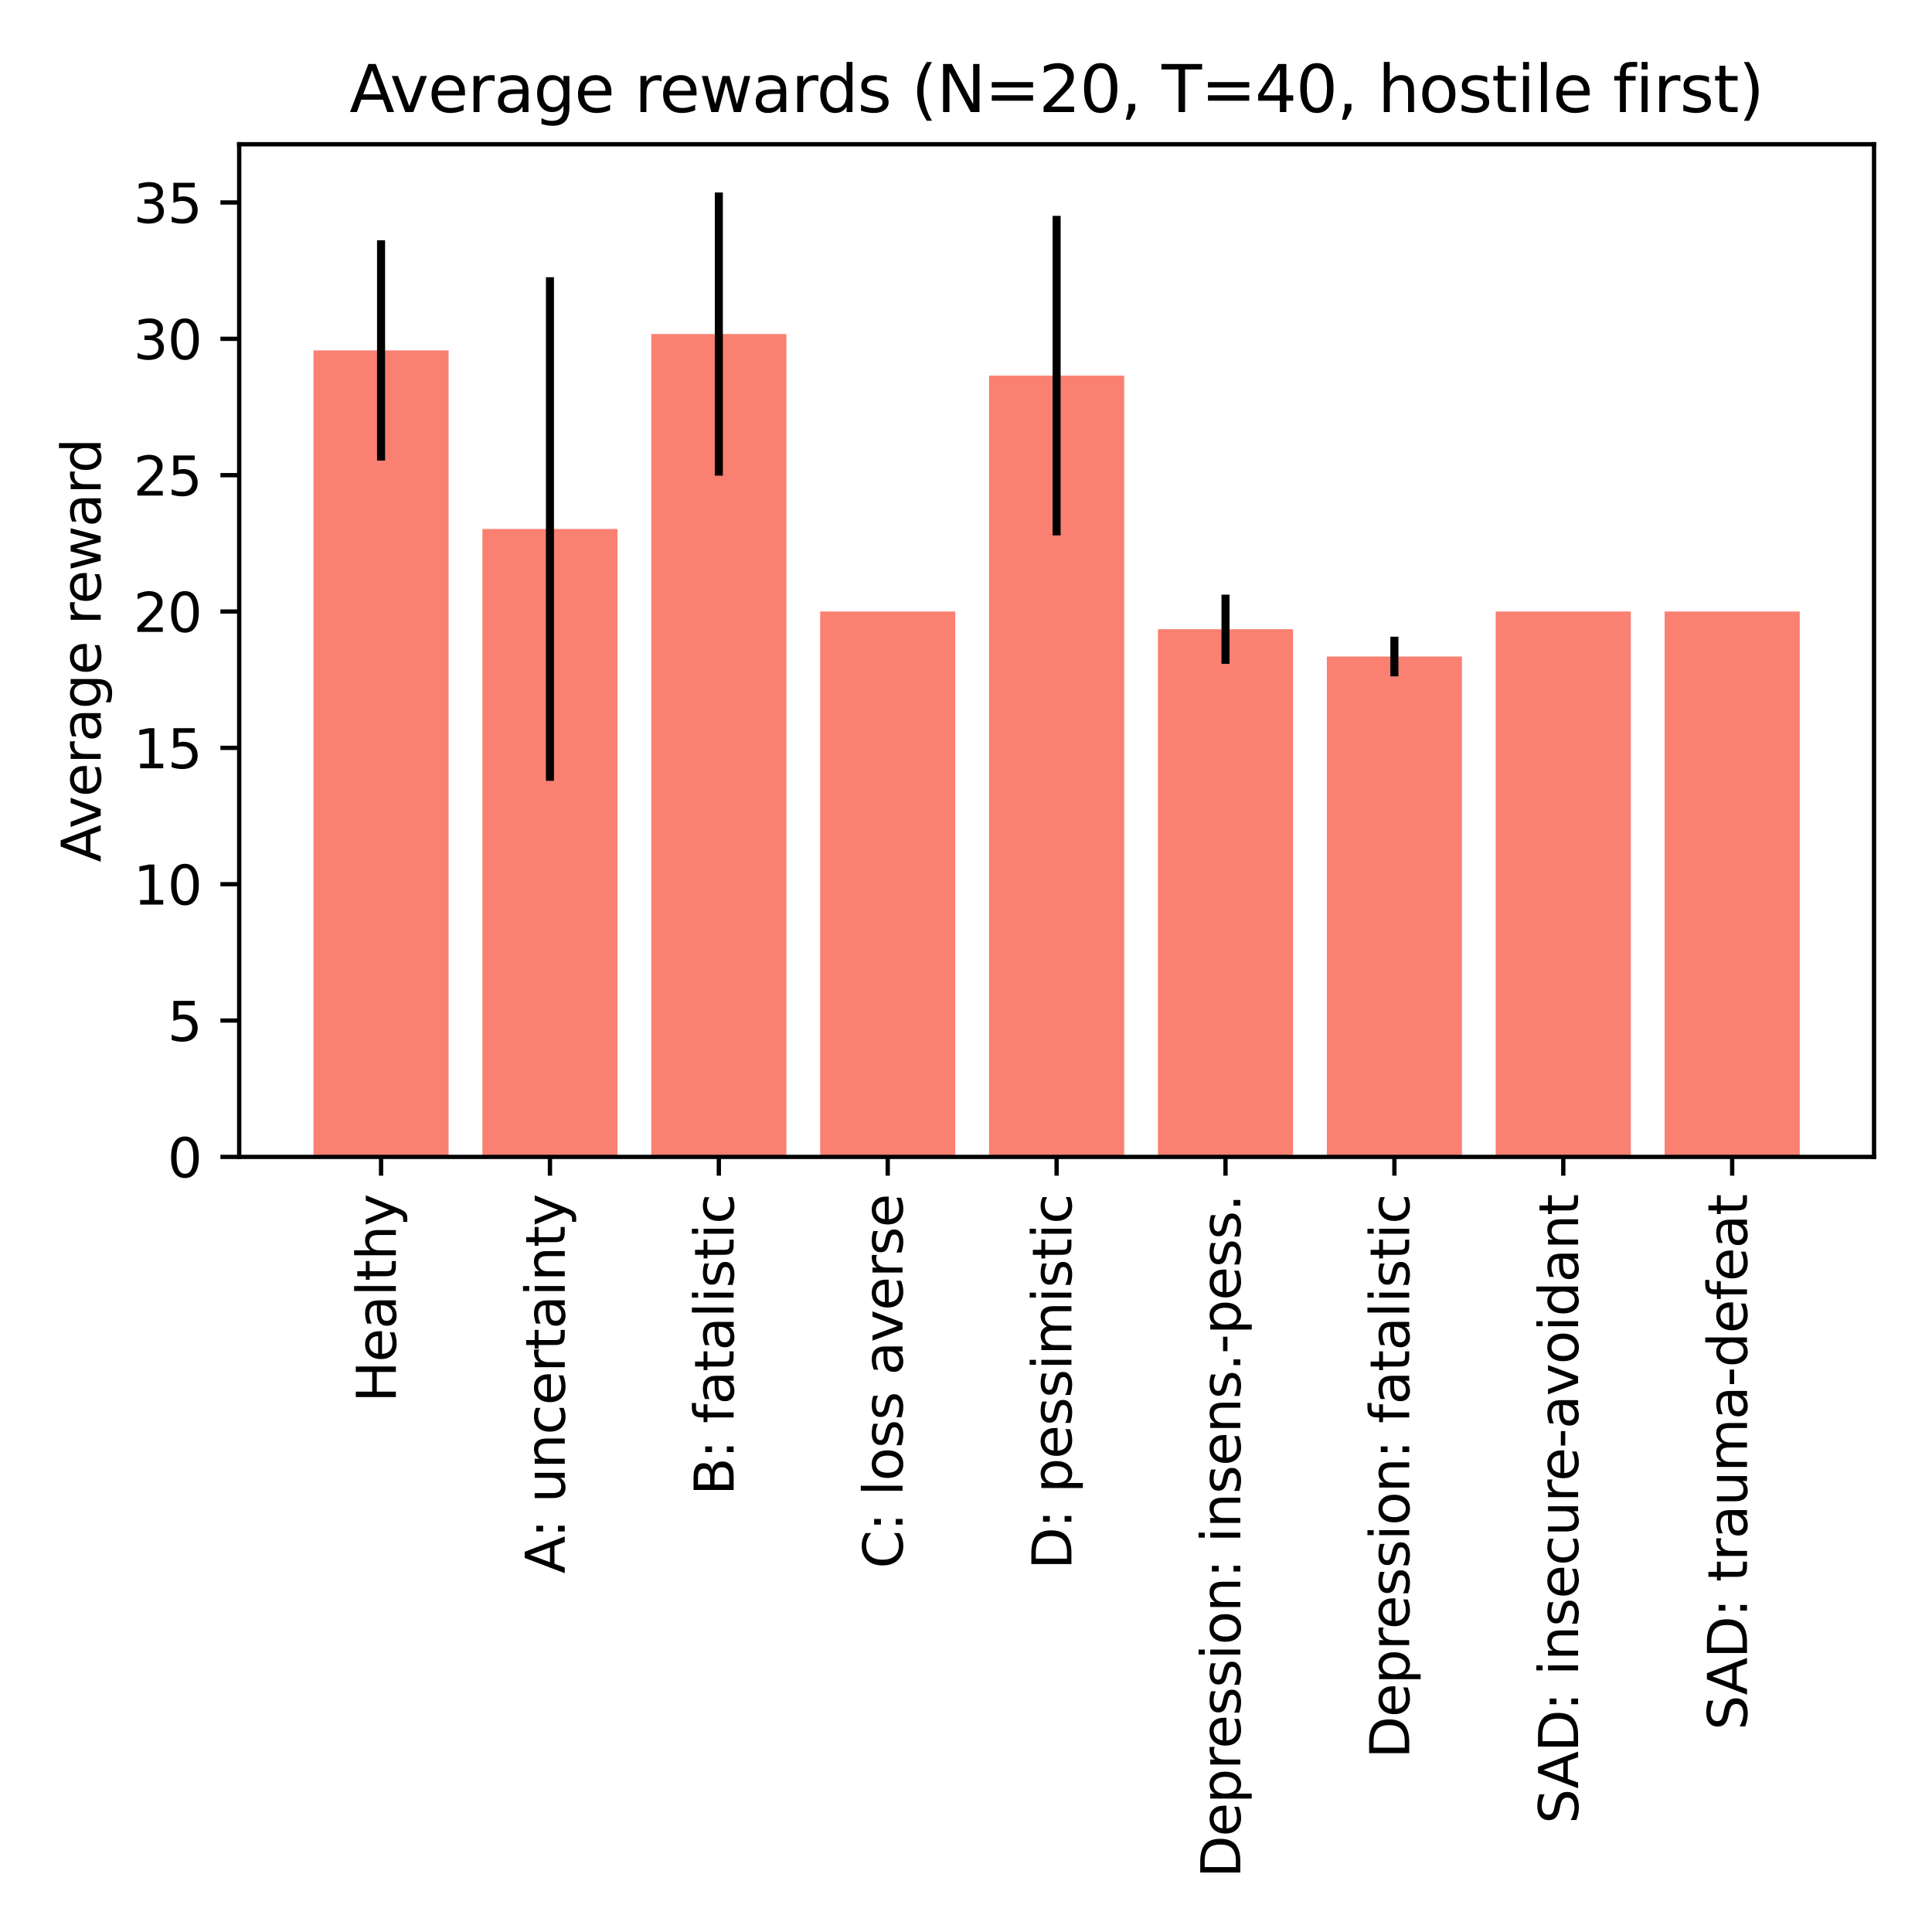 <?xml version="1.0" encoding="utf-8" standalone="no"?>
<!DOCTYPE svg PUBLIC "-//W3C//DTD SVG 1.1//EN"
  "http://www.w3.org/Graphics/SVG/1.1/DTD/svg11.dtd">
<svg height="360pt" version="1.1" viewBox="0 0 360 360" width="360pt" xmlns="http://www.w3.org/2000/svg" xmlns:xlink="http://www.w3.org/1999/xlink">
 <defs>
  <style type="text/css">*{stroke-linecap:butt;stroke-linejoin:round;}</style>
 </defs>
 <g id="figure_1">
  <g id="patch_1">
   <path d="M 0 360 
L 360 360 
L 360 0 
L 0 0 
z
" style="fill:#ffffff;"/>
  </g>
  <g id="axes_1">
   <g id="patch_2">
    <path d="M 44.57 215.57 
L 349.2 215.57 
L 349.2 26.88 
L 44.57 26.88 
z
" style="fill:#ffffff;"/>
   </g>
   <g id="patch_3">
    <path clip-path="url(#p5bf93ef5fe)" d="M 58.417 215.57 
L 83.593 215.57 
L 83.593 65.294 
L 58.417 65.294 
z
" style="fill:#fa8072;"/>
   </g>
   <g id="patch_4">
    <path clip-path="url(#p5bf93ef5fe)" d="M 89.887 215.57 
L 115.063 215.57 
L 115.063 98.576 
L 89.887 98.576 
z
" style="fill:#fa8072;"/>
   </g>
   <g id="patch_5">
    <path clip-path="url(#p5bf93ef5fe)" d="M 121.357 215.57 
L 146.533 215.57 
L 146.533 62.246 
L 121.357 62.246 
z
" style="fill:#fa8072;"/>
   </g>
   <g id="patch_6">
    <path clip-path="url(#p5bf93ef5fe)" d="M 152.827 215.57 
L 178.003 215.57 
L 178.003 113.947 
L 152.827 113.947 
z
" style="fill:#fa8072;"/>
   </g>
   <g id="patch_7">
    <path clip-path="url(#p5bf93ef5fe)" d="M 184.297 215.57 
L 209.473 215.57 
L 209.473 69.994 
L 184.297 69.994 
z
" style="fill:#fa8072;"/>
   </g>
   <g id="patch_8">
    <path clip-path="url(#p5bf93ef5fe)" d="M 215.767 215.57 
L 240.943 215.57 
L 240.943 117.249 
L 215.767 117.249 
z
" style="fill:#fa8072;"/>
   </g>
   <g id="patch_9">
    <path clip-path="url(#p5bf93ef5fe)" d="M 247.237 215.57 
L 272.413 215.57 
L 272.413 122.33 
L 247.237 122.33 
z
" style="fill:#fa8072;"/>
   </g>
   <g id="patch_10">
    <path clip-path="url(#p5bf93ef5fe)" d="M 278.707 215.57 
L 303.883 215.57 
L 303.883 113.947 
L 278.707 113.947 
z
" style="fill:#fa8072;"/>
   </g>
   <g id="patch_11">
    <path clip-path="url(#p5bf93ef5fe)" d="M 310.177 215.57 
L 335.353 215.57 
L 335.353 113.947 
L 310.177 113.947 
z
" style="fill:#fa8072;"/>
   </g>
   <g id="matplotlib.axis_1">
    <g id="xtick_1">
     <g id="line2d_1">
      <defs>
       <path d="M 0 0 
L 0 3.5 
" id="m86b3e3b6c8" style="stroke:#000000;stroke-width:0.8;"/>
      </defs>
      <g>
       <use style="stroke:#000000;stroke-width:0.8;" x="71.005" xlink:href="#m86b3e3b6c8" y="215.57"/>
      </g>
     </g>
     <g id="text_1">
      <!-- Healthy -->
      <g transform="translate(73.764 261.326)rotate(-90)scale(0.1 -0.1)">
       <defs>
        <path d="M 628 4666 
L 1259 4666 
L 1259 2753 
L 3553 2753 
L 3553 4666 
L 4184 4666 
L 4184 0 
L 3553 0 
L 3553 2222 
L 1259 2222 
L 1259 0 
L 628 0 
L 628 4666 
z
" id="DejaVuSans-48" transform="scale(0.016)"/>
        <path d="M 3597 1894 
L 3597 1613 
L 953 1613 
Q 991 1019 1311 708 
Q 1631 397 2203 397 
Q 2534 397 2845 478 
Q 3156 559 3463 722 
L 3463 178 
Q 3153 47 2828 -22 
Q 2503 -91 2169 -91 
Q 1331 -91 842 396 
Q 353 884 353 1716 
Q 353 2575 817 3079 
Q 1281 3584 2069 3584 
Q 2775 3584 3186 3129 
Q 3597 2675 3597 1894 
z
M 3022 2063 
Q 3016 2534 2758 2815 
Q 2500 3097 2075 3097 
Q 1594 3097 1305 2825 
Q 1016 2553 972 2059 
L 3022 2063 
z
" id="DejaVuSans-65" transform="scale(0.016)"/>
        <path d="M 2194 1759 
Q 1497 1759 1228 1600 
Q 959 1441 959 1056 
Q 959 750 1161 570 
Q 1363 391 1709 391 
Q 2188 391 2477 730 
Q 2766 1069 2766 1631 
L 2766 1759 
L 2194 1759 
z
M 3341 1997 
L 3341 0 
L 2766 0 
L 2766 531 
Q 2569 213 2275 61 
Q 1981 -91 1556 -91 
Q 1019 -91 701 211 
Q 384 513 384 1019 
Q 384 1609 779 1909 
Q 1175 2209 1959 2209 
L 2766 2209 
L 2766 2266 
Q 2766 2663 2505 2880 
Q 2244 3097 1772 3097 
Q 1472 3097 1187 3025 
Q 903 2953 641 2809 
L 641 3341 
Q 956 3463 1253 3523 
Q 1550 3584 1831 3584 
Q 2591 3584 2966 3190 
Q 3341 2797 3341 1997 
z
" id="DejaVuSans-61" transform="scale(0.016)"/>
        <path d="M 603 4863 
L 1178 4863 
L 1178 0 
L 603 0 
L 603 4863 
z
" id="DejaVuSans-6c" transform="scale(0.016)"/>
        <path d="M 1172 4494 
L 1172 3500 
L 2356 3500 
L 2356 3053 
L 1172 3053 
L 1172 1153 
Q 1172 725 1289 603 
Q 1406 481 1766 481 
L 2356 481 
L 2356 0 
L 1766 0 
Q 1100 0 847 248 
Q 594 497 594 1153 
L 594 3053 
L 172 3053 
L 172 3500 
L 594 3500 
L 594 4494 
L 1172 4494 
z
" id="DejaVuSans-74" transform="scale(0.016)"/>
        <path d="M 3513 2113 
L 3513 0 
L 2938 0 
L 2938 2094 
Q 2938 2591 2744 2837 
Q 2550 3084 2163 3084 
Q 1697 3084 1428 2787 
Q 1159 2491 1159 1978 
L 1159 0 
L 581 0 
L 581 4863 
L 1159 4863 
L 1159 2956 
Q 1366 3272 1645 3428 
Q 1925 3584 2291 3584 
Q 2894 3584 3203 3211 
Q 3513 2838 3513 2113 
z
" id="DejaVuSans-68" transform="scale(0.016)"/>
        <path d="M 2059 -325 
Q 1816 -950 1584 -1140 
Q 1353 -1331 966 -1331 
L 506 -1331 
L 506 -850 
L 844 -850 
Q 1081 -850 1212 -737 
Q 1344 -625 1503 -206 
L 1606 56 
L 191 3500 
L 800 3500 
L 1894 763 
L 2988 3500 
L 3597 3500 
L 2059 -325 
z
" id="DejaVuSans-79" transform="scale(0.016)"/>
       </defs>
       <use xlink:href="#DejaVuSans-48"/>
       <use x="75.195" xlink:href="#DejaVuSans-65"/>
       <use x="136.719" xlink:href="#DejaVuSans-61"/>
       <use x="197.998" xlink:href="#DejaVuSans-6c"/>
       <use x="225.781" xlink:href="#DejaVuSans-74"/>
       <use x="264.99" xlink:href="#DejaVuSans-68"/>
       <use x="328.369" xlink:href="#DejaVuSans-79"/>
      </g>
     </g>
    </g>
    <g id="xtick_2">
     <g id="line2d_2">
      <g>
       <use style="stroke:#000000;stroke-width:0.8;" x="102.475" xlink:href="#m86b3e3b6c8" y="215.57"/>
      </g>
     </g>
     <g id="text_2">
      <!-- A: uncertainty -->
      <g transform="translate(105.234 293.223)rotate(-90)scale(0.1 -0.1)">
       <defs>
        <path d="M 2188 4044 
L 1331 1722 
L 3047 1722 
L 2188 4044 
z
M 1831 4666 
L 2547 4666 
L 4325 0 
L 3669 0 
L 3244 1197 
L 1141 1197 
L 716 0 
L 50 0 
L 1831 4666 
z
" id="DejaVuSans-41" transform="scale(0.016)"/>
        <path d="M 750 794 
L 1409 794 
L 1409 0 
L 750 0 
L 750 794 
z
M 750 3309 
L 1409 3309 
L 1409 2516 
L 750 2516 
L 750 3309 
z
" id="DejaVuSans-3a" transform="scale(0.016)"/>
        <path id="DejaVuSans-20" transform="scale(0.016)"/>
        <path d="M 544 1381 
L 544 3500 
L 1119 3500 
L 1119 1403 
Q 1119 906 1312 657 
Q 1506 409 1894 409 
Q 2359 409 2629 706 
Q 2900 1003 2900 1516 
L 2900 3500 
L 3475 3500 
L 3475 0 
L 2900 0 
L 2900 538 
Q 2691 219 2414 64 
Q 2138 -91 1772 -91 
Q 1169 -91 856 284 
Q 544 659 544 1381 
z
M 1991 3584 
L 1991 3584 
z
" id="DejaVuSans-75" transform="scale(0.016)"/>
        <path d="M 3513 2113 
L 3513 0 
L 2938 0 
L 2938 2094 
Q 2938 2591 2744 2837 
Q 2550 3084 2163 3084 
Q 1697 3084 1428 2787 
Q 1159 2491 1159 1978 
L 1159 0 
L 581 0 
L 581 3500 
L 1159 3500 
L 1159 2956 
Q 1366 3272 1645 3428 
Q 1925 3584 2291 3584 
Q 2894 3584 3203 3211 
Q 3513 2838 3513 2113 
z
" id="DejaVuSans-6e" transform="scale(0.016)"/>
        <path d="M 3122 3366 
L 3122 2828 
Q 2878 2963 2633 3030 
Q 2388 3097 2138 3097 
Q 1578 3097 1268 2742 
Q 959 2388 959 1747 
Q 959 1106 1268 751 
Q 1578 397 2138 397 
Q 2388 397 2633 464 
Q 2878 531 3122 666 
L 3122 134 
Q 2881 22 2623 -34 
Q 2366 -91 2075 -91 
Q 1284 -91 818 406 
Q 353 903 353 1747 
Q 353 2603 823 3093 
Q 1294 3584 2113 3584 
Q 2378 3584 2631 3529 
Q 2884 3475 3122 3366 
z
" id="DejaVuSans-63" transform="scale(0.016)"/>
        <path d="M 2631 2963 
Q 2534 3019 2420 3045 
Q 2306 3072 2169 3072 
Q 1681 3072 1420 2755 
Q 1159 2438 1159 1844 
L 1159 0 
L 581 0 
L 581 3500 
L 1159 3500 
L 1159 2956 
Q 1341 3275 1631 3429 
Q 1922 3584 2338 3584 
Q 2397 3584 2469 3576 
Q 2541 3569 2628 3553 
L 2631 2963 
z
" id="DejaVuSans-72" transform="scale(0.016)"/>
        <path d="M 603 3500 
L 1178 3500 
L 1178 0 
L 603 0 
L 603 3500 
z
M 603 4863 
L 1178 4863 
L 1178 4134 
L 603 4134 
L 603 4863 
z
" id="DejaVuSans-69" transform="scale(0.016)"/>
       </defs>
       <use xlink:href="#DejaVuSans-41"/>
       <use x="66.658" xlink:href="#DejaVuSans-3a"/>
       <use x="100.35" xlink:href="#DejaVuSans-20"/>
       <use x="132.137" xlink:href="#DejaVuSans-75"/>
       <use x="195.516" xlink:href="#DejaVuSans-6e"/>
       <use x="258.895" xlink:href="#DejaVuSans-63"/>
       <use x="313.875" xlink:href="#DejaVuSans-65"/>
       <use x="375.398" xlink:href="#DejaVuSans-72"/>
       <use x="416.512" xlink:href="#DejaVuSans-74"/>
       <use x="455.721" xlink:href="#DejaVuSans-61"/>
       <use x="517" xlink:href="#DejaVuSans-69"/>
       <use x="544.783" xlink:href="#DejaVuSans-6e"/>
       <use x="608.162" xlink:href="#DejaVuSans-74"/>
       <use x="647.371" xlink:href="#DejaVuSans-79"/>
      </g>
     </g>
    </g>
    <g id="xtick_3">
     <g id="line2d_3">
      <g>
       <use style="stroke:#000000;stroke-width:0.8;" x="133.945" xlink:href="#m86b3e3b6c8" y="215.57"/>
      </g>
     </g>
     <g id="text_3">
      <!-- B: fatalistic -->
      <g transform="translate(136.704 278.637)rotate(-90)scale(0.1 -0.1)">
       <defs>
        <path d="M 1259 2228 
L 1259 519 
L 2272 519 
Q 2781 519 3026 730 
Q 3272 941 3272 1375 
Q 3272 1813 3026 2020 
Q 2781 2228 2272 2228 
L 1259 2228 
z
M 1259 4147 
L 1259 2741 
L 2194 2741 
Q 2656 2741 2882 2914 
Q 3109 3088 3109 3444 
Q 3109 3797 2882 3972 
Q 2656 4147 2194 4147 
L 1259 4147 
z
M 628 4666 
L 2241 4666 
Q 2963 4666 3353 4366 
Q 3744 4066 3744 3513 
Q 3744 3084 3544 2831 
Q 3344 2578 2956 2516 
Q 3422 2416 3680 2098 
Q 3938 1781 3938 1306 
Q 3938 681 3513 340 
Q 3088 0 2303 0 
L 628 0 
L 628 4666 
z
" id="DejaVuSans-42" transform="scale(0.016)"/>
        <path d="M 2375 4863 
L 2375 4384 
L 1825 4384 
Q 1516 4384 1395 4259 
Q 1275 4134 1275 3809 
L 1275 3500 
L 2222 3500 
L 2222 3053 
L 1275 3053 
L 1275 0 
L 697 0 
L 697 3053 
L 147 3053 
L 147 3500 
L 697 3500 
L 697 3744 
Q 697 4328 969 4595 
Q 1241 4863 1831 4863 
L 2375 4863 
z
" id="DejaVuSans-66" transform="scale(0.016)"/>
        <path d="M 2834 3397 
L 2834 2853 
Q 2591 2978 2328 3040 
Q 2066 3103 1784 3103 
Q 1356 3103 1142 2972 
Q 928 2841 928 2578 
Q 928 2378 1081 2264 
Q 1234 2150 1697 2047 
L 1894 2003 
Q 2506 1872 2764 1633 
Q 3022 1394 3022 966 
Q 3022 478 2636 193 
Q 2250 -91 1575 -91 
Q 1294 -91 989 -36 
Q 684 19 347 128 
L 347 722 
Q 666 556 975 473 
Q 1284 391 1588 391 
Q 1994 391 2212 530 
Q 2431 669 2431 922 
Q 2431 1156 2273 1281 
Q 2116 1406 1581 1522 
L 1381 1569 
Q 847 1681 609 1914 
Q 372 2147 372 2553 
Q 372 3047 722 3315 
Q 1072 3584 1716 3584 
Q 2034 3584 2315 3537 
Q 2597 3491 2834 3397 
z
" id="DejaVuSans-73" transform="scale(0.016)"/>
       </defs>
       <use xlink:href="#DejaVuSans-42"/>
       <use x="68.604" xlink:href="#DejaVuSans-3a"/>
       <use x="102.295" xlink:href="#DejaVuSans-20"/>
       <use x="134.082" xlink:href="#DejaVuSans-66"/>
       <use x="169.287" xlink:href="#DejaVuSans-61"/>
       <use x="230.566" xlink:href="#DejaVuSans-74"/>
       <use x="269.775" xlink:href="#DejaVuSans-61"/>
       <use x="331.055" xlink:href="#DejaVuSans-6c"/>
       <use x="358.838" xlink:href="#DejaVuSans-69"/>
       <use x="386.621" xlink:href="#DejaVuSans-73"/>
       <use x="438.721" xlink:href="#DejaVuSans-74"/>
       <use x="477.93" xlink:href="#DejaVuSans-69"/>
       <use x="505.713" xlink:href="#DejaVuSans-63"/>
      </g>
     </g>
    </g>
    <g id="xtick_4">
     <g id="line2d_4">
      <g>
       <use style="stroke:#000000;stroke-width:0.8;" x="165.415" xlink:href="#m86b3e3b6c8" y="215.57"/>
      </g>
     </g>
     <g id="text_4">
      <!-- C: loss averse -->
      <g transform="translate(168.174 292.267)rotate(-90)scale(0.1 -0.1)">
       <defs>
        <path d="M 4122 4306 
L 4122 3641 
Q 3803 3938 3442 4084 
Q 3081 4231 2675 4231 
Q 1875 4231 1450 3742 
Q 1025 3253 1025 2328 
Q 1025 1406 1450 917 
Q 1875 428 2675 428 
Q 3081 428 3442 575 
Q 3803 722 4122 1019 
L 4122 359 
Q 3791 134 3420 21 
Q 3050 -91 2638 -91 
Q 1578 -91 968 557 
Q 359 1206 359 2328 
Q 359 3453 968 4101 
Q 1578 4750 2638 4750 
Q 3056 4750 3426 4639 
Q 3797 4528 4122 4306 
z
" id="DejaVuSans-43" transform="scale(0.016)"/>
        <path d="M 1959 3097 
Q 1497 3097 1228 2736 
Q 959 2375 959 1747 
Q 959 1119 1226 758 
Q 1494 397 1959 397 
Q 2419 397 2687 759 
Q 2956 1122 2956 1747 
Q 2956 2369 2687 2733 
Q 2419 3097 1959 3097 
z
M 1959 3584 
Q 2709 3584 3137 3096 
Q 3566 2609 3566 1747 
Q 3566 888 3137 398 
Q 2709 -91 1959 -91 
Q 1206 -91 779 398 
Q 353 888 353 1747 
Q 353 2609 779 3096 
Q 1206 3584 1959 3584 
z
" id="DejaVuSans-6f" transform="scale(0.016)"/>
        <path d="M 191 3500 
L 800 3500 
L 1894 563 
L 2988 3500 
L 3597 3500 
L 2284 0 
L 1503 0 
L 191 3500 
z
" id="DejaVuSans-76" transform="scale(0.016)"/>
       </defs>
       <use xlink:href="#DejaVuSans-43"/>
       <use x="69.824" xlink:href="#DejaVuSans-3a"/>
       <use x="103.516" xlink:href="#DejaVuSans-20"/>
       <use x="135.303" xlink:href="#DejaVuSans-6c"/>
       <use x="163.086" xlink:href="#DejaVuSans-6f"/>
       <use x="224.268" xlink:href="#DejaVuSans-73"/>
       <use x="276.367" xlink:href="#DejaVuSans-73"/>
       <use x="328.467" xlink:href="#DejaVuSans-20"/>
       <use x="360.254" xlink:href="#DejaVuSans-61"/>
       <use x="421.533" xlink:href="#DejaVuSans-76"/>
       <use x="480.713" xlink:href="#DejaVuSans-65"/>
       <use x="542.236" xlink:href="#DejaVuSans-72"/>
       <use x="583.35" xlink:href="#DejaVuSans-73"/>
       <use x="635.449" xlink:href="#DejaVuSans-65"/>
      </g>
     </g>
    </g>
    <g id="xtick_5">
     <g id="line2d_5">
      <g>
       <use style="stroke:#000000;stroke-width:0.8;" x="196.885" xlink:href="#m86b3e3b6c8" y="215.57"/>
      </g>
     </g>
     <g id="text_5">
      <!-- D: pessimistic -->
      <g transform="translate(199.644 292.44)rotate(-90)scale(0.1 -0.1)">
       <defs>
        <path d="M 1259 4147 
L 1259 519 
L 2022 519 
Q 2988 519 3436 956 
Q 3884 1394 3884 2338 
Q 3884 3275 3436 3711 
Q 2988 4147 2022 4147 
L 1259 4147 
z
M 628 4666 
L 1925 4666 
Q 3281 4666 3915 4102 
Q 4550 3538 4550 2338 
Q 4550 1131 3912 565 
Q 3275 0 1925 0 
L 628 0 
L 628 4666 
z
" id="DejaVuSans-44" transform="scale(0.016)"/>
        <path d="M 1159 525 
L 1159 -1331 
L 581 -1331 
L 581 3500 
L 1159 3500 
L 1159 2969 
Q 1341 3281 1617 3432 
Q 1894 3584 2278 3584 
Q 2916 3584 3314 3078 
Q 3713 2572 3713 1747 
Q 3713 922 3314 415 
Q 2916 -91 2278 -91 
Q 1894 -91 1617 61 
Q 1341 213 1159 525 
z
M 3116 1747 
Q 3116 2381 2855 2742 
Q 2594 3103 2138 3103 
Q 1681 3103 1420 2742 
Q 1159 2381 1159 1747 
Q 1159 1113 1420 752 
Q 1681 391 2138 391 
Q 2594 391 2855 752 
Q 3116 1113 3116 1747 
z
" id="DejaVuSans-70" transform="scale(0.016)"/>
        <path d="M 3328 2828 
Q 3544 3216 3844 3400 
Q 4144 3584 4550 3584 
Q 5097 3584 5394 3201 
Q 5691 2819 5691 2113 
L 5691 0 
L 5113 0 
L 5113 2094 
Q 5113 2597 4934 2840 
Q 4756 3084 4391 3084 
Q 3944 3084 3684 2787 
Q 3425 2491 3425 1978 
L 3425 0 
L 2847 0 
L 2847 2094 
Q 2847 2600 2669 2842 
Q 2491 3084 2119 3084 
Q 1678 3084 1418 2786 
Q 1159 2488 1159 1978 
L 1159 0 
L 581 0 
L 581 3500 
L 1159 3500 
L 1159 2956 
Q 1356 3278 1631 3431 
Q 1906 3584 2284 3584 
Q 2666 3584 2933 3390 
Q 3200 3197 3328 2828 
z
" id="DejaVuSans-6d" transform="scale(0.016)"/>
       </defs>
       <use xlink:href="#DejaVuSans-44"/>
       <use x="77.002" xlink:href="#DejaVuSans-3a"/>
       <use x="110.693" xlink:href="#DejaVuSans-20"/>
       <use x="142.48" xlink:href="#DejaVuSans-70"/>
       <use x="205.957" xlink:href="#DejaVuSans-65"/>
       <use x="267.48" xlink:href="#DejaVuSans-73"/>
       <use x="319.58" xlink:href="#DejaVuSans-73"/>
       <use x="371.68" xlink:href="#DejaVuSans-69"/>
       <use x="399.463" xlink:href="#DejaVuSans-6d"/>
       <use x="496.875" xlink:href="#DejaVuSans-69"/>
       <use x="524.658" xlink:href="#DejaVuSans-73"/>
       <use x="576.758" xlink:href="#DejaVuSans-74"/>
       <use x="615.967" xlink:href="#DejaVuSans-69"/>
       <use x="643.75" xlink:href="#DejaVuSans-63"/>
      </g>
     </g>
    </g>
    <g id="xtick_6">
     <g id="line2d_6">
      <g>
       <use style="stroke:#000000;stroke-width:0.8;" x="228.355" xlink:href="#m86b3e3b6c8" y="215.57"/>
      </g>
     </g>
     <g id="text_6">
      <!-- Depression: insens.-pess. -->
      <g transform="translate(231.114 349.92)rotate(-90)scale(0.1 -0.1)">
       <defs>
        <path d="M 684 794 
L 1344 794 
L 1344 0 
L 684 0 
L 684 794 
z
" id="DejaVuSans-2e" transform="scale(0.016)"/>
        <path d="M 313 2009 
L 1997 2009 
L 1997 1497 
L 313 1497 
L 313 2009 
z
" id="DejaVuSans-2d" transform="scale(0.016)"/>
       </defs>
       <use xlink:href="#DejaVuSans-44"/>
       <use x="77.002" xlink:href="#DejaVuSans-65"/>
       <use x="138.525" xlink:href="#DejaVuSans-70"/>
       <use x="202.002" xlink:href="#DejaVuSans-72"/>
       <use x="240.865" xlink:href="#DejaVuSans-65"/>
       <use x="302.389" xlink:href="#DejaVuSans-73"/>
       <use x="354.488" xlink:href="#DejaVuSans-73"/>
       <use x="406.588" xlink:href="#DejaVuSans-69"/>
       <use x="434.371" xlink:href="#DejaVuSans-6f"/>
       <use x="495.553" xlink:href="#DejaVuSans-6e"/>
       <use x="558.932" xlink:href="#DejaVuSans-3a"/>
       <use x="592.623" xlink:href="#DejaVuSans-20"/>
       <use x="624.41" xlink:href="#DejaVuSans-69"/>
       <use x="652.193" xlink:href="#DejaVuSans-6e"/>
       <use x="715.572" xlink:href="#DejaVuSans-73"/>
       <use x="767.672" xlink:href="#DejaVuSans-65"/>
       <use x="829.195" xlink:href="#DejaVuSans-6e"/>
       <use x="892.574" xlink:href="#DejaVuSans-73"/>
       <use x="944.674" xlink:href="#DejaVuSans-2e"/>
       <use x="976.461" xlink:href="#DejaVuSans-2d"/>
       <use x="1012.545" xlink:href="#DejaVuSans-70"/>
       <use x="1076.021" xlink:href="#DejaVuSans-65"/>
       <use x="1137.545" xlink:href="#DejaVuSans-73"/>
       <use x="1189.645" xlink:href="#DejaVuSans-73"/>
       <use x="1241.744" xlink:href="#DejaVuSans-2e"/>
      </g>
     </g>
    </g>
    <g id="xtick_7">
     <g id="line2d_7">
      <g>
       <use style="stroke:#000000;stroke-width:0.8;" x="259.825" xlink:href="#m86b3e3b6c8" y="215.57"/>
      </g>
     </g>
     <g id="text_7">
      <!-- Depression: fatalistic -->
      <g transform="translate(262.584 327.67)rotate(-90)scale(0.1 -0.1)">
       <use xlink:href="#DejaVuSans-44"/>
       <use x="77.002" xlink:href="#DejaVuSans-65"/>
       <use x="138.525" xlink:href="#DejaVuSans-70"/>
       <use x="202.002" xlink:href="#DejaVuSans-72"/>
       <use x="240.865" xlink:href="#DejaVuSans-65"/>
       <use x="302.389" xlink:href="#DejaVuSans-73"/>
       <use x="354.488" xlink:href="#DejaVuSans-73"/>
       <use x="406.588" xlink:href="#DejaVuSans-69"/>
       <use x="434.371" xlink:href="#DejaVuSans-6f"/>
       <use x="495.553" xlink:href="#DejaVuSans-6e"/>
       <use x="558.932" xlink:href="#DejaVuSans-3a"/>
       <use x="592.623" xlink:href="#DejaVuSans-20"/>
       <use x="624.41" xlink:href="#DejaVuSans-66"/>
       <use x="659.615" xlink:href="#DejaVuSans-61"/>
       <use x="720.895" xlink:href="#DejaVuSans-74"/>
       <use x="760.104" xlink:href="#DejaVuSans-61"/>
       <use x="821.383" xlink:href="#DejaVuSans-6c"/>
       <use x="849.166" xlink:href="#DejaVuSans-69"/>
       <use x="876.949" xlink:href="#DejaVuSans-73"/>
       <use x="929.049" xlink:href="#DejaVuSans-74"/>
       <use x="968.258" xlink:href="#DejaVuSans-69"/>
       <use x="996.041" xlink:href="#DejaVuSans-63"/>
      </g>
     </g>
    </g>
    <g id="xtick_8">
     <g id="line2d_8">
      <g>
       <use style="stroke:#000000;stroke-width:0.8;" x="291.295" xlink:href="#m86b3e3b6c8" y="215.57"/>
      </g>
     </g>
     <g id="text_8">
      <!-- SAD: insecure-avoidant -->
      <g transform="translate(294.054 339.832)rotate(-90)scale(0.1 -0.1)">
       <defs>
        <path d="M 3425 4513 
L 3425 3897 
Q 3066 4069 2747 4153 
Q 2428 4238 2131 4238 
Q 1616 4238 1336 4038 
Q 1056 3838 1056 3469 
Q 1056 3159 1242 3001 
Q 1428 2844 1947 2747 
L 2328 2669 
Q 3034 2534 3370 2195 
Q 3706 1856 3706 1288 
Q 3706 609 3251 259 
Q 2797 -91 1919 -91 
Q 1588 -91 1214 -16 
Q 841 59 441 206 
L 441 856 
Q 825 641 1194 531 
Q 1563 422 1919 422 
Q 2459 422 2753 634 
Q 3047 847 3047 1241 
Q 3047 1584 2836 1778 
Q 2625 1972 2144 2069 
L 1759 2144 
Q 1053 2284 737 2584 
Q 422 2884 422 3419 
Q 422 4038 858 4394 
Q 1294 4750 2059 4750 
Q 2388 4750 2728 4690 
Q 3069 4631 3425 4513 
z
" id="DejaVuSans-53" transform="scale(0.016)"/>
        <path d="M 2906 2969 
L 2906 4863 
L 3481 4863 
L 3481 0 
L 2906 0 
L 2906 525 
Q 2725 213 2448 61 
Q 2172 -91 1784 -91 
Q 1150 -91 751 415 
Q 353 922 353 1747 
Q 353 2572 751 3078 
Q 1150 3584 1784 3584 
Q 2172 3584 2448 3432 
Q 2725 3281 2906 2969 
z
M 947 1747 
Q 947 1113 1208 752 
Q 1469 391 1925 391 
Q 2381 391 2643 752 
Q 2906 1113 2906 1747 
Q 2906 2381 2643 2742 
Q 2381 3103 1925 3103 
Q 1469 3103 1208 2742 
Q 947 2381 947 1747 
z
" id="DejaVuSans-64" transform="scale(0.016)"/>
       </defs>
       <use xlink:href="#DejaVuSans-53"/>
       <use x="65.352" xlink:href="#DejaVuSans-41"/>
       <use x="133.76" xlink:href="#DejaVuSans-44"/>
       <use x="210.762" xlink:href="#DejaVuSans-3a"/>
       <use x="244.453" xlink:href="#DejaVuSans-20"/>
       <use x="276.24" xlink:href="#DejaVuSans-69"/>
       <use x="304.023" xlink:href="#DejaVuSans-6e"/>
       <use x="367.402" xlink:href="#DejaVuSans-73"/>
       <use x="419.502" xlink:href="#DejaVuSans-65"/>
       <use x="481.025" xlink:href="#DejaVuSans-63"/>
       <use x="536.006" xlink:href="#DejaVuSans-75"/>
       <use x="599.385" xlink:href="#DejaVuSans-72"/>
       <use x="638.248" xlink:href="#DejaVuSans-65"/>
       <use x="699.771" xlink:href="#DejaVuSans-2d"/>
       <use x="735.855" xlink:href="#DejaVuSans-61"/>
       <use x="797.135" xlink:href="#DejaVuSans-76"/>
       <use x="856.314" xlink:href="#DejaVuSans-6f"/>
       <use x="917.496" xlink:href="#DejaVuSans-69"/>
       <use x="945.279" xlink:href="#DejaVuSans-64"/>
       <use x="1008.756" xlink:href="#DejaVuSans-61"/>
       <use x="1070.035" xlink:href="#DejaVuSans-6e"/>
       <use x="1133.414" xlink:href="#DejaVuSans-74"/>
      </g>
     </g>
    </g>
    <g id="xtick_9">
     <g id="line2d_9">
      <g>
       <use style="stroke:#000000;stroke-width:0.8;" x="322.765" xlink:href="#m86b3e3b6c8" y="215.57"/>
      </g>
     </g>
     <g id="text_9">
      <!-- SAD: trauma-defeat -->
      <g transform="translate(325.525 322.39)rotate(-90)scale(0.1 -0.1)">
       <use xlink:href="#DejaVuSans-53"/>
       <use x="65.352" xlink:href="#DejaVuSans-41"/>
       <use x="133.76" xlink:href="#DejaVuSans-44"/>
       <use x="210.762" xlink:href="#DejaVuSans-3a"/>
       <use x="244.453" xlink:href="#DejaVuSans-20"/>
       <use x="276.24" xlink:href="#DejaVuSans-74"/>
       <use x="315.449" xlink:href="#DejaVuSans-72"/>
       <use x="356.562" xlink:href="#DejaVuSans-61"/>
       <use x="417.842" xlink:href="#DejaVuSans-75"/>
       <use x="481.221" xlink:href="#DejaVuSans-6d"/>
       <use x="578.633" xlink:href="#DejaVuSans-61"/>
       <use x="639.912" xlink:href="#DejaVuSans-2d"/>
       <use x="675.996" xlink:href="#DejaVuSans-64"/>
       <use x="739.473" xlink:href="#DejaVuSans-65"/>
       <use x="800.996" xlink:href="#DejaVuSans-66"/>
       <use x="836.201" xlink:href="#DejaVuSans-65"/>
       <use x="897.725" xlink:href="#DejaVuSans-61"/>
       <use x="959.004" xlink:href="#DejaVuSans-74"/>
      </g>
     </g>
    </g>
   </g>
   <g id="matplotlib.axis_2">
    <g id="ytick_1">
     <g id="line2d_10">
      <defs>
       <path d="M 0 0 
L -3.5 0 
" id="m0807affa31" style="stroke:#000000;stroke-width:0.8;"/>
      </defs>
      <g>
       <use style="stroke:#000000;stroke-width:0.8;" x="44.57" xlink:href="#m0807affa31" y="215.57"/>
      </g>
     </g>
     <g id="text_10">
      <!-- 0 -->
      <g transform="translate(31.207 219.369)scale(0.1 -0.1)">
       <defs>
        <path d="M 2034 4250 
Q 1547 4250 1301 3770 
Q 1056 3291 1056 2328 
Q 1056 1369 1301 889 
Q 1547 409 2034 409 
Q 2525 409 2770 889 
Q 3016 1369 3016 2328 
Q 3016 3291 2770 3770 
Q 2525 4250 2034 4250 
z
M 2034 4750 
Q 2819 4750 3233 4129 
Q 3647 3509 3647 2328 
Q 3647 1150 3233 529 
Q 2819 -91 2034 -91 
Q 1250 -91 836 529 
Q 422 1150 422 2328 
Q 422 3509 836 4129 
Q 1250 4750 2034 4750 
z
" id="DejaVuSans-30" transform="scale(0.016)"/>
       </defs>
       <use xlink:href="#DejaVuSans-30"/>
      </g>
     </g>
    </g>
    <g id="ytick_2">
     <g id="line2d_11">
      <g>
       <use style="stroke:#000000;stroke-width:0.8;" x="44.57" xlink:href="#m0807affa31" y="190.164"/>
      </g>
     </g>
     <g id="text_11">
      <!-- 5 -->
      <g transform="translate(31.207 193.963)scale(0.1 -0.1)">
       <defs>
        <path d="M 691 4666 
L 3169 4666 
L 3169 4134 
L 1269 4134 
L 1269 2991 
Q 1406 3038 1543 3061 
Q 1681 3084 1819 3084 
Q 2600 3084 3056 2656 
Q 3513 2228 3513 1497 
Q 3513 744 3044 326 
Q 2575 -91 1722 -91 
Q 1428 -91 1123 -41 
Q 819 9 494 109 
L 494 744 
Q 775 591 1075 516 
Q 1375 441 1709 441 
Q 2250 441 2565 725 
Q 2881 1009 2881 1497 
Q 2881 1984 2565 2268 
Q 2250 2553 1709 2553 
Q 1456 2553 1204 2497 
Q 953 2441 691 2322 
L 691 4666 
z
" id="DejaVuSans-35" transform="scale(0.016)"/>
       </defs>
       <use xlink:href="#DejaVuSans-35"/>
      </g>
     </g>
    </g>
    <g id="ytick_3">
     <g id="line2d_12">
      <g>
       <use style="stroke:#000000;stroke-width:0.8;" x="44.57" xlink:href="#m0807affa31" y="164.758"/>
      </g>
     </g>
     <g id="text_12">
      <!-- 10 -->
      <g transform="translate(24.845 168.557)scale(0.1 -0.1)">
       <defs>
        <path d="M 794 531 
L 1825 531 
L 1825 4091 
L 703 3866 
L 703 4441 
L 1819 4666 
L 2450 4666 
L 2450 531 
L 3481 531 
L 3481 0 
L 794 0 
L 794 531 
z
" id="DejaVuSans-31" transform="scale(0.016)"/>
       </defs>
       <use xlink:href="#DejaVuSans-31"/>
       <use x="63.623" xlink:href="#DejaVuSans-30"/>
      </g>
     </g>
    </g>
    <g id="ytick_4">
     <g id="line2d_13">
      <g>
       <use style="stroke:#000000;stroke-width:0.8;" x="44.57" xlink:href="#m0807affa31" y="139.352"/>
      </g>
     </g>
     <g id="text_13">
      <!-- 15 -->
      <g transform="translate(24.845 143.152)scale(0.1 -0.1)">
       <use xlink:href="#DejaVuSans-31"/>
       <use x="63.623" xlink:href="#DejaVuSans-35"/>
      </g>
     </g>
    </g>
    <g id="ytick_5">
     <g id="line2d_14">
      <g>
       <use style="stroke:#000000;stroke-width:0.8;" x="44.57" xlink:href="#m0807affa31" y="113.947"/>
      </g>
     </g>
     <g id="text_14">
      <!-- 20 -->
      <g transform="translate(24.845 117.746)scale(0.1 -0.1)">
       <defs>
        <path d="M 1228 531 
L 3431 531 
L 3431 0 
L 469 0 
L 469 531 
Q 828 903 1448 1529 
Q 2069 2156 2228 2338 
Q 2531 2678 2651 2914 
Q 2772 3150 2772 3378 
Q 2772 3750 2511 3984 
Q 2250 4219 1831 4219 
Q 1534 4219 1204 4116 
Q 875 4013 500 3803 
L 500 4441 
Q 881 4594 1212 4672 
Q 1544 4750 1819 4750 
Q 2544 4750 2975 4387 
Q 3406 4025 3406 3419 
Q 3406 3131 3298 2873 
Q 3191 2616 2906 2266 
Q 2828 2175 2409 1742 
Q 1991 1309 1228 531 
z
" id="DejaVuSans-32" transform="scale(0.016)"/>
       </defs>
       <use xlink:href="#DejaVuSans-32"/>
       <use x="63.623" xlink:href="#DejaVuSans-30"/>
      </g>
     </g>
    </g>
    <g id="ytick_6">
     <g id="line2d_15">
      <g>
       <use style="stroke:#000000;stroke-width:0.8;" x="44.57" xlink:href="#m0807affa31" y="88.541"/>
      </g>
     </g>
     <g id="text_15">
      <!-- 25 -->
      <g transform="translate(24.845 92.34)scale(0.1 -0.1)">
       <use xlink:href="#DejaVuSans-32"/>
       <use x="63.623" xlink:href="#DejaVuSans-35"/>
      </g>
     </g>
    </g>
    <g id="ytick_7">
     <g id="line2d_16">
      <g>
       <use style="stroke:#000000;stroke-width:0.8;" x="44.57" xlink:href="#m0807affa31" y="63.135"/>
      </g>
     </g>
     <g id="text_16">
      <!-- 30 -->
      <g transform="translate(24.845 66.934)scale(0.1 -0.1)">
       <defs>
        <path d="M 2597 2516 
Q 3050 2419 3304 2112 
Q 3559 1806 3559 1356 
Q 3559 666 3084 287 
Q 2609 -91 1734 -91 
Q 1441 -91 1130 -33 
Q 819 25 488 141 
L 488 750 
Q 750 597 1062 519 
Q 1375 441 1716 441 
Q 2309 441 2620 675 
Q 2931 909 2931 1356 
Q 2931 1769 2642 2001 
Q 2353 2234 1838 2234 
L 1294 2234 
L 1294 2753 
L 1863 2753 
Q 2328 2753 2575 2939 
Q 2822 3125 2822 3475 
Q 2822 3834 2567 4026 
Q 2313 4219 1838 4219 
Q 1578 4219 1281 4162 
Q 984 4106 628 3988 
L 628 4550 
Q 988 4650 1302 4700 
Q 1616 4750 1894 4750 
Q 2613 4750 3031 4423 
Q 3450 4097 3450 3541 
Q 3450 3153 3228 2886 
Q 3006 2619 2597 2516 
z
" id="DejaVuSans-33" transform="scale(0.016)"/>
       </defs>
       <use xlink:href="#DejaVuSans-33"/>
       <use x="63.623" xlink:href="#DejaVuSans-30"/>
      </g>
     </g>
    </g>
    <g id="ytick_8">
     <g id="line2d_17">
      <g>
       <use style="stroke:#000000;stroke-width:0.8;" x="44.57" xlink:href="#m0807affa31" y="37.729"/>
      </g>
     </g>
     <g id="text_17">
      <!-- 35 -->
      <g transform="translate(24.845 41.528)scale(0.1 -0.1)">
       <use xlink:href="#DejaVuSans-33"/>
       <use x="63.623" xlink:href="#DejaVuSans-35"/>
      </g>
     </g>
    </g>
    <g id="text_18">
     <!-- Average reward -->
     <g transform="translate(18.765 160.662)rotate(-90)scale(0.1 -0.1)">
      <defs>
       <path d="M 2906 1791 
Q 2906 2416 2648 2759 
Q 2391 3103 1925 3103 
Q 1463 3103 1205 2759 
Q 947 2416 947 1791 
Q 947 1169 1205 825 
Q 1463 481 1925 481 
Q 2391 481 2648 825 
Q 2906 1169 2906 1791 
z
M 3481 434 
Q 3481 -459 3084 -895 
Q 2688 -1331 1869 -1331 
Q 1566 -1331 1297 -1286 
Q 1028 -1241 775 -1147 
L 775 -588 
Q 1028 -725 1275 -790 
Q 1522 -856 1778 -856 
Q 2344 -856 2625 -561 
Q 2906 -266 2906 331 
L 2906 616 
Q 2728 306 2450 153 
Q 2172 0 1784 0 
Q 1141 0 747 490 
Q 353 981 353 1791 
Q 353 2603 747 3093 
Q 1141 3584 1784 3584 
Q 2172 3584 2450 3431 
Q 2728 3278 2906 2969 
L 2906 3500 
L 3481 3500 
L 3481 434 
z
" id="DejaVuSans-67" transform="scale(0.016)"/>
       <path d="M 269 3500 
L 844 3500 
L 1563 769 
L 2278 3500 
L 2956 3500 
L 3675 769 
L 4391 3500 
L 4966 3500 
L 4050 0 
L 3372 0 
L 2619 2869 
L 1863 0 
L 1184 0 
L 269 3500 
z
" id="DejaVuSans-77" transform="scale(0.016)"/>
      </defs>
      <use xlink:href="#DejaVuSans-41"/>
      <use x="62.533" xlink:href="#DejaVuSans-76"/>
      <use x="121.713" xlink:href="#DejaVuSans-65"/>
      <use x="183.236" xlink:href="#DejaVuSans-72"/>
      <use x="224.35" xlink:href="#DejaVuSans-61"/>
      <use x="285.629" xlink:href="#DejaVuSans-67"/>
      <use x="349.105" xlink:href="#DejaVuSans-65"/>
      <use x="410.629" xlink:href="#DejaVuSans-20"/>
      <use x="442.416" xlink:href="#DejaVuSans-72"/>
      <use x="481.279" xlink:href="#DejaVuSans-65"/>
      <use x="542.803" xlink:href="#DejaVuSans-77"/>
      <use x="624.59" xlink:href="#DejaVuSans-61"/>
      <use x="685.869" xlink:href="#DejaVuSans-72"/>
      <use x="725.232" xlink:href="#DejaVuSans-64"/>
     </g>
    </g>
   </g>
   <g id="LineCollection_1">
    <path clip-path="url(#p5bf93ef5fe)" d="M 71.005 85.823 
L 71.005 44.765 
" style="fill:none;stroke:#000000;stroke-width:1.5;"/>
    <path clip-path="url(#p5bf93ef5fe)" d="M 102.475 145.498 
L 102.475 51.654 
" style="fill:none;stroke:#000000;stroke-width:1.5;"/>
    <path clip-path="url(#p5bf93ef5fe)" d="M 133.945 88.626 
L 133.945 35.865 
" style="fill:none;stroke:#000000;stroke-width:1.5;"/>
    <path clip-path="url(#p5bf93ef5fe)" d="M 165.415 113.947 
L 165.415 113.947 
" style="fill:none;stroke:#000000;stroke-width:1.5;"/>
    <path clip-path="url(#p5bf93ef5fe)" d="M 196.885 99.761 
L 196.885 40.228 
" style="fill:none;stroke:#000000;stroke-width:1.5;"/>
    <path clip-path="url(#p5bf93ef5fe)" d="M 228.355 123.692 
L 228.355 110.806 
" style="fill:none;stroke:#000000;stroke-width:1.5;"/>
    <path clip-path="url(#p5bf93ef5fe)" d="M 259.825 126.026 
L 259.825 118.635 
" style="fill:none;stroke:#000000;stroke-width:1.5;"/>
    <path clip-path="url(#p5bf93ef5fe)" d="M 291.295 113.947 
L 291.295 113.947 
" style="fill:none;stroke:#000000;stroke-width:1.5;"/>
    <path clip-path="url(#p5bf93ef5fe)" d="M 322.765 113.947 
L 322.765 113.947 
" style="fill:none;stroke:#000000;stroke-width:1.5;"/>
   </g>
   <g id="patch_12">
    <path d="M 44.57 215.57 
L 44.57 26.88 
" style="fill:none;stroke:#000000;stroke-linecap:square;stroke-linejoin:miter;stroke-width:0.8;"/>
   </g>
   <g id="patch_13">
    <path d="M 349.2 215.57 
L 349.2 26.88 
" style="fill:none;stroke:#000000;stroke-linecap:square;stroke-linejoin:miter;stroke-width:0.8;"/>
   </g>
   <g id="patch_14">
    <path d="M 44.57 215.57 
L 349.2 215.57 
" style="fill:none;stroke:#000000;stroke-linecap:square;stroke-linejoin:miter;stroke-width:0.8;"/>
   </g>
   <g id="patch_15">
    <path d="M 44.57 26.88 
L 349.2 26.88 
" style="fill:none;stroke:#000000;stroke-linecap:square;stroke-linejoin:miter;stroke-width:0.8;"/>
   </g>
   <g id="text_19">
    <!-- Average rewards (N=20, T=40, hostile first) -->
    <g transform="translate(65.132 20.88)scale(0.12 -0.12)">
     <defs>
      <path d="M 1984 4856 
Q 1566 4138 1362 3434 
Q 1159 2731 1159 2009 
Q 1159 1288 1364 580 
Q 1569 -128 1984 -844 
L 1484 -844 
Q 1016 -109 783 600 
Q 550 1309 550 2009 
Q 550 2706 781 3412 
Q 1013 4119 1484 4856 
L 1984 4856 
z
" id="DejaVuSans-28" transform="scale(0.016)"/>
      <path d="M 628 4666 
L 1478 4666 
L 3547 763 
L 3547 4666 
L 4159 4666 
L 4159 0 
L 3309 0 
L 1241 3903 
L 1241 0 
L 628 0 
L 628 4666 
z
" id="DejaVuSans-4e" transform="scale(0.016)"/>
      <path d="M 678 2906 
L 4684 2906 
L 4684 2381 
L 678 2381 
L 678 2906 
z
M 678 1631 
L 4684 1631 
L 4684 1100 
L 678 1100 
L 678 1631 
z
" id="DejaVuSans-3d" transform="scale(0.016)"/>
      <path d="M 750 794 
L 1409 794 
L 1409 256 
L 897 -744 
L 494 -744 
L 750 256 
L 750 794 
z
" id="DejaVuSans-2c" transform="scale(0.016)"/>
      <path d="M -19 4666 
L 3928 4666 
L 3928 4134 
L 2272 4134 
L 2272 0 
L 1638 0 
L 1638 4134 
L -19 4134 
L -19 4666 
z
" id="DejaVuSans-54" transform="scale(0.016)"/>
      <path d="M 2419 4116 
L 825 1625 
L 2419 1625 
L 2419 4116 
z
M 2253 4666 
L 3047 4666 
L 3047 1625 
L 3713 1625 
L 3713 1100 
L 3047 1100 
L 3047 0 
L 2419 0 
L 2419 1100 
L 313 1100 
L 313 1709 
L 2253 4666 
z
" id="DejaVuSans-34" transform="scale(0.016)"/>
      <path d="M 513 4856 
L 1013 4856 
Q 1481 4119 1714 3412 
Q 1947 2706 1947 2009 
Q 1947 1309 1714 600 
Q 1481 -109 1013 -844 
L 513 -844 
Q 928 -128 1133 580 
Q 1338 1288 1338 2009 
Q 1338 2731 1133 3434 
Q 928 4138 513 4856 
z
" id="DejaVuSans-29" transform="scale(0.016)"/>
     </defs>
     <use xlink:href="#DejaVuSans-41"/>
     <use x="62.533" xlink:href="#DejaVuSans-76"/>
     <use x="121.713" xlink:href="#DejaVuSans-65"/>
     <use x="183.236" xlink:href="#DejaVuSans-72"/>
     <use x="224.35" xlink:href="#DejaVuSans-61"/>
     <use x="285.629" xlink:href="#DejaVuSans-67"/>
     <use x="349.105" xlink:href="#DejaVuSans-65"/>
     <use x="410.629" xlink:href="#DejaVuSans-20"/>
     <use x="442.416" xlink:href="#DejaVuSans-72"/>
     <use x="481.279" xlink:href="#DejaVuSans-65"/>
     <use x="542.803" xlink:href="#DejaVuSans-77"/>
     <use x="624.59" xlink:href="#DejaVuSans-61"/>
     <use x="685.869" xlink:href="#DejaVuSans-72"/>
     <use x="725.232" xlink:href="#DejaVuSans-64"/>
     <use x="788.709" xlink:href="#DejaVuSans-73"/>
     <use x="840.809" xlink:href="#DejaVuSans-20"/>
     <use x="872.596" xlink:href="#DejaVuSans-28"/>
     <use x="911.609" xlink:href="#DejaVuSans-4e"/>
     <use x="986.414" xlink:href="#DejaVuSans-3d"/>
     <use x="1070.203" xlink:href="#DejaVuSans-32"/>
     <use x="1133.826" xlink:href="#DejaVuSans-30"/>
     <use x="1197.449" xlink:href="#DejaVuSans-2c"/>
     <use x="1229.236" xlink:href="#DejaVuSans-20"/>
     <use x="1261.023" xlink:href="#DejaVuSans-54"/>
     <use x="1322.107" xlink:href="#DejaVuSans-3d"/>
     <use x="1405.896" xlink:href="#DejaVuSans-34"/>
     <use x="1469.52" xlink:href="#DejaVuSans-30"/>
     <use x="1533.143" xlink:href="#DejaVuSans-2c"/>
     <use x="1564.93" xlink:href="#DejaVuSans-20"/>
     <use x="1596.717" xlink:href="#DejaVuSans-68"/>
     <use x="1660.096" xlink:href="#DejaVuSans-6f"/>
     <use x="1721.277" xlink:href="#DejaVuSans-73"/>
     <use x="1773.377" xlink:href="#DejaVuSans-74"/>
     <use x="1812.586" xlink:href="#DejaVuSans-69"/>
     <use x="1840.369" xlink:href="#DejaVuSans-6c"/>
     <use x="1868.152" xlink:href="#DejaVuSans-65"/>
     <use x="1929.676" xlink:href="#DejaVuSans-20"/>
     <use x="1961.463" xlink:href="#DejaVuSans-66"/>
     <use x="1996.668" xlink:href="#DejaVuSans-69"/>
     <use x="2024.451" xlink:href="#DejaVuSans-72"/>
     <use x="2065.564" xlink:href="#DejaVuSans-73"/>
     <use x="2117.664" xlink:href="#DejaVuSans-74"/>
     <use x="2156.873" xlink:href="#DejaVuSans-29"/>
    </g>
   </g>
  </g>
 </g>
 <defs>
  <clipPath id="p5bf93ef5fe">
   <rect height="188.69" width="304.63" x="44.57" y="26.88"/>
  </clipPath>
 </defs>
</svg>
